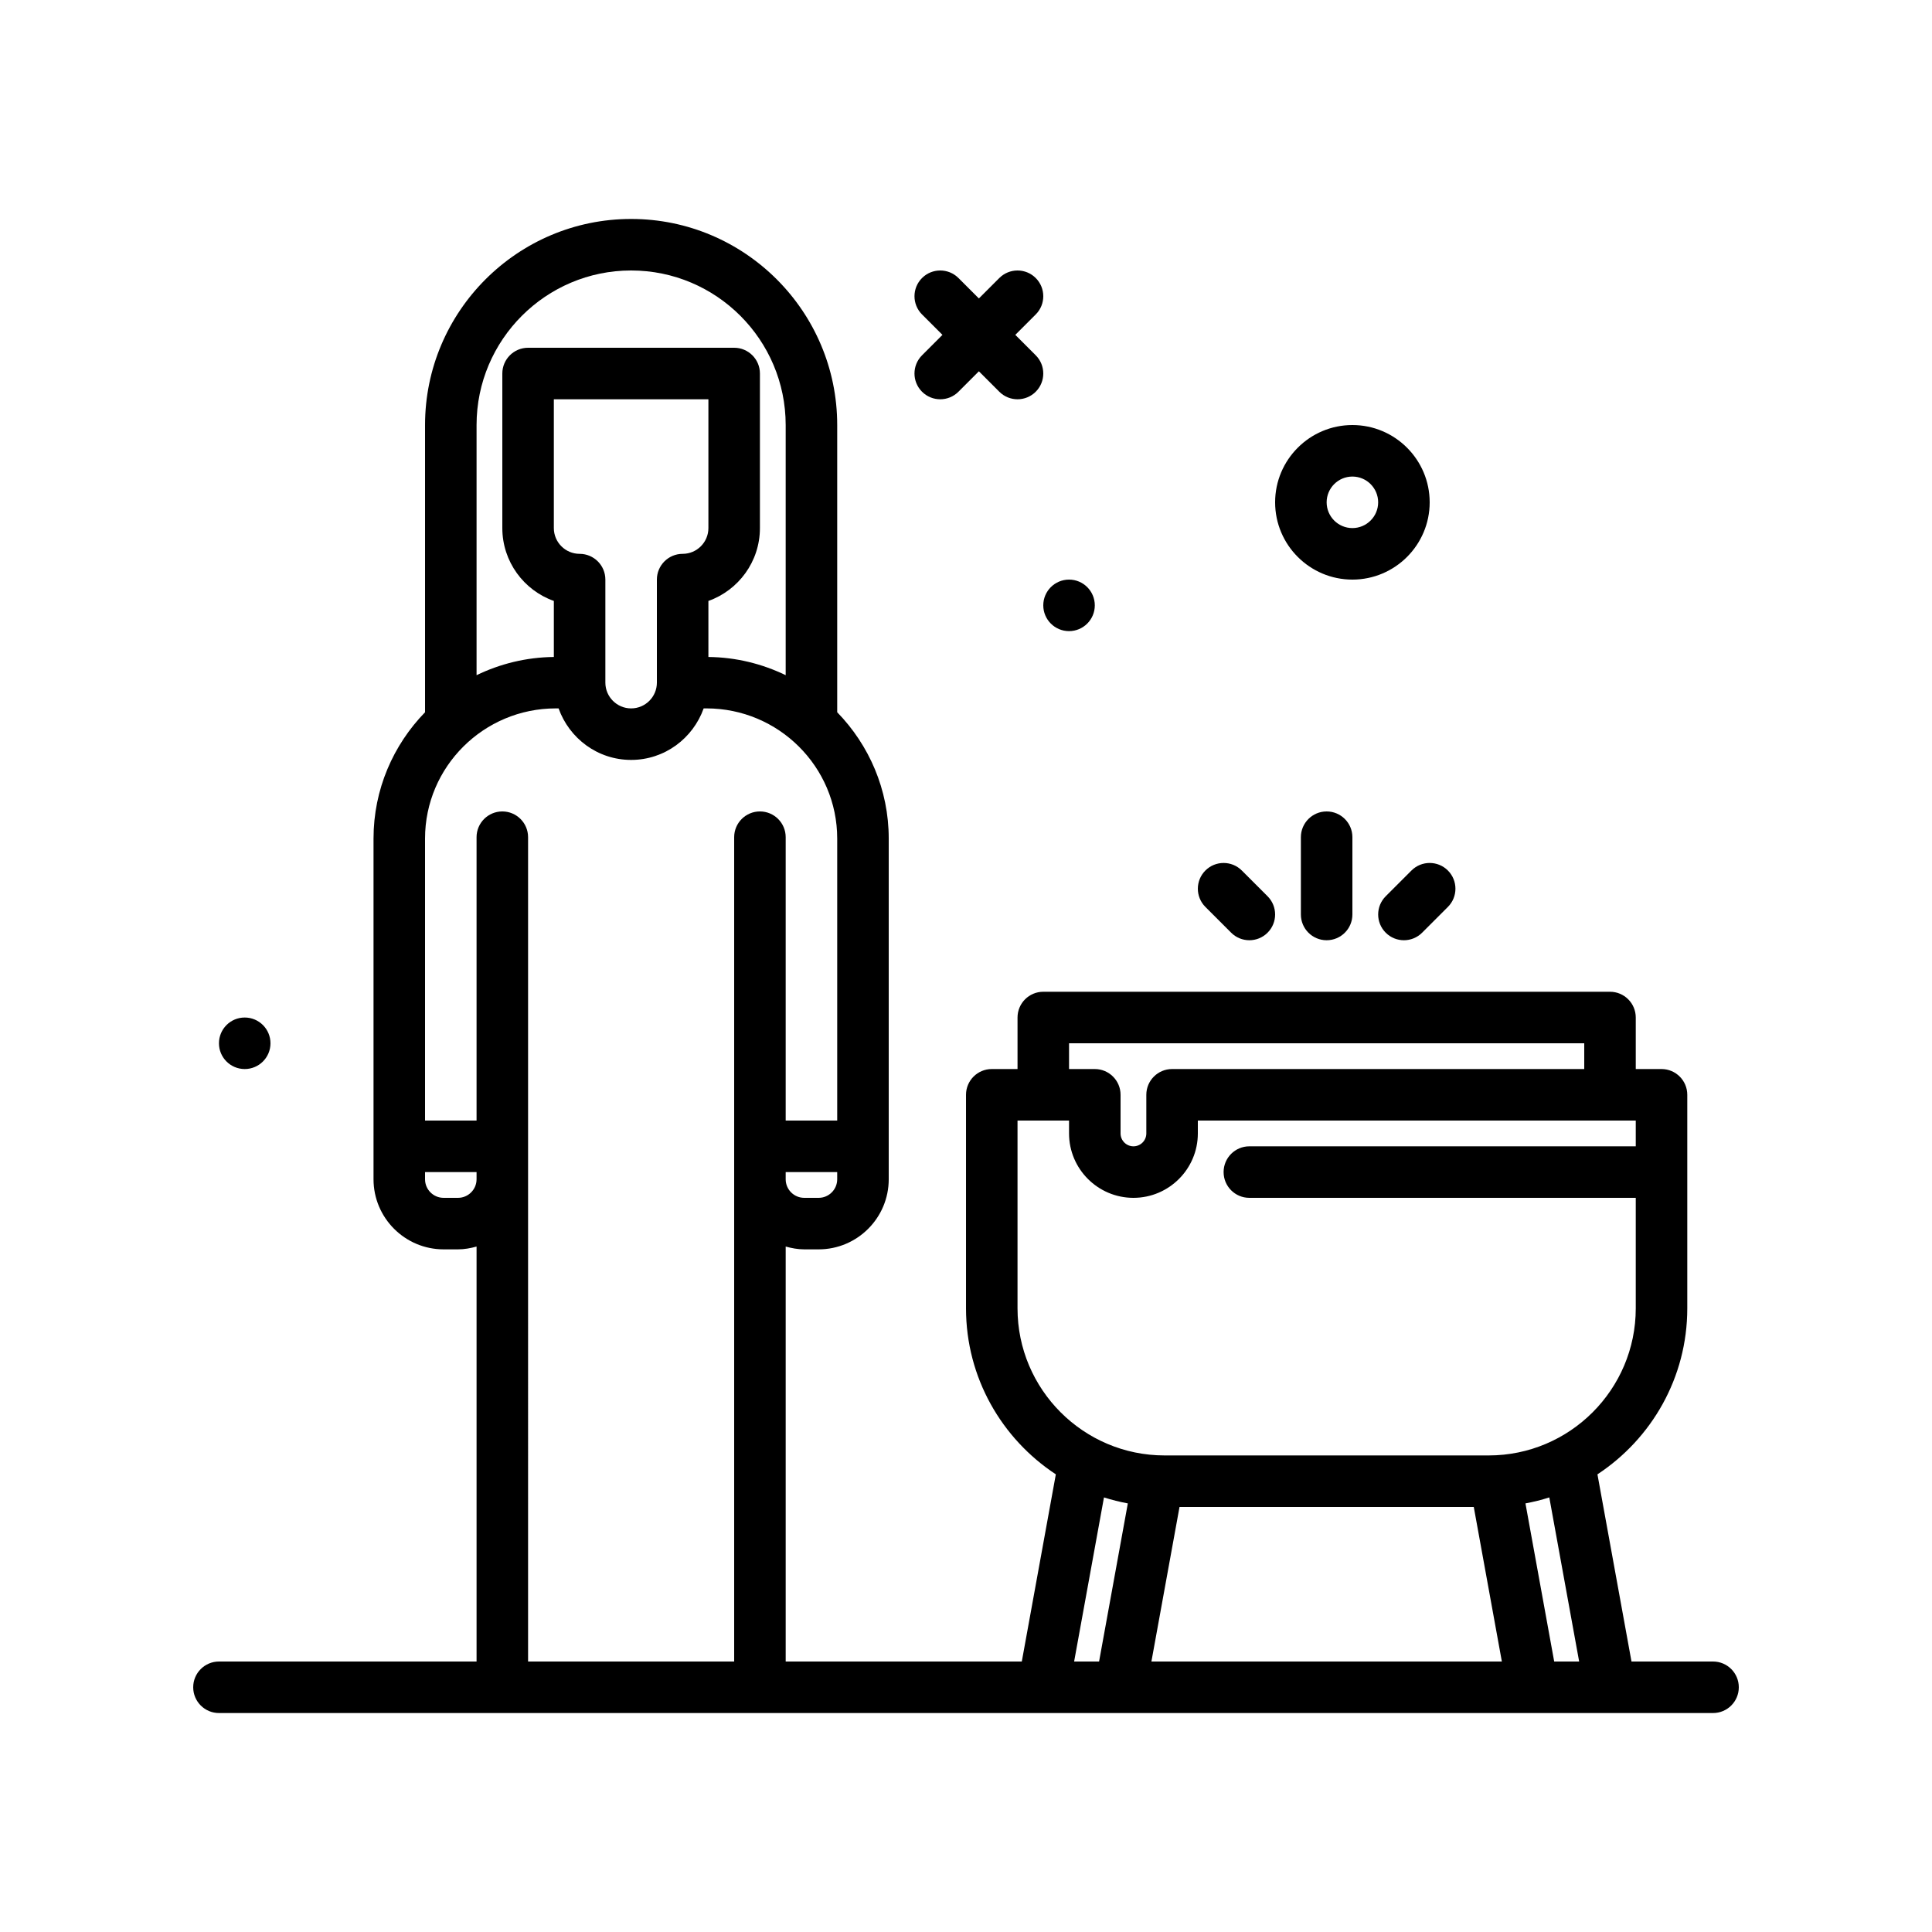 <svg id="manger-mary" enable-background="new 0 0 300 300" height="512" viewBox="0 0 300 300" width="512" xmlns="http://www.w3.org/2000/svg"><g><path d="m266 258h-12.663l-5.287-29.065c8.39-5.517 13.95-15.002 13.95-25.772v-33.163c0-2.209-1.789-4-4-4h-4v-8c0-2.209-1.789-4-4-4h-88c-2.211 0-4 1.791-4 4v8h-4c-2.211 0-4 1.791-4 4v33.162c0 10.77 5.559 20.255 13.948 25.772l-5.285 29.066h-36.663v-64.437c.924.256 1.878.437 2.883.437h2.234c6 0 10.883-4.883 10.883-10.883v-52.908c0-7.619-3.059-14.529-8-19.61v-44.599c0-17.645-14.355-32-32-32s-32 14.355-32 32v44.599c-4.941 5.081-8 11.992-8 19.61v52.908c0 6 4.883 10.883 10.883 10.883h2.234c1.004 0 1.959-.181 2.883-.437v64.437h-40c-2.209 0-4 1.791-4 4s1.791 4 4 4h232c2.211 0 4-1.791 4-4s-1.789-4-4-4zm-20.791 0h-3.875l-4.462-24.552c1.262-.238 2.499-.542 3.702-.929zm-62.054-24h45.691l4.362 24h-54.417zm-17.155-72h80v4h-64c-2.211 0-4 1.791-4 4v6c0 1.104-.898 2-2 2s-2-.896-2-2v-6c0-2.209-1.789-4-4-4h-4zm-8 41.162v-29.162h8v2c0 5.514 4.484 10 10 10s10-4.486 10-10v-2h68v4h-60c-2.211 0-4 1.791-4 4s1.789 4 4 4h60v17.162c0 12.594-10.246 22.838-22.836 22.838h-50.328c-12.59 0-22.836-10.244-22.836-22.838zm13.424 29.357c1.204.387 2.441.692 3.704.93l-4.464 24.551h-3.874zm-44.307-46.519h-2.234c-1.59 0-2.883-1.293-2.883-2.883v-1.117h8v1.117c0 1.59-1.293 2.883-2.883 2.883zm-29.117-144c13.234 0 24 10.766 24 24v38.843c-3.64-1.761-7.7-2.782-12-2.828v-8.701c4.656-1.65 8-6.1 8-11.314v-24c0-2.209-1.791-4-4-4h-32c-2.209 0-4 1.791-4 4v24c0 5.215 3.344 9.664 8 11.314v8.701c-4.3.045-8.36 1.067-12 2.828v-38.843c0-13.234 10.766-24 24-24zm-8 44c-2.205 0-4-1.795-4-4v-20h24v20c0 2.205-1.795 4-4 4-2.209 0-4 1.791-4 4v16c0 2.205-1.795 4-4 4s-4-1.795-4-4v-16c0-2.209-1.791-4-4-4zm-18.883 100h-2.234c-1.59 0-2.883-1.293-2.883-2.883v-1.117h8v1.117c0 1.59-1.293 2.883-2.883 2.883zm10.883-56c0-2.209-1.791-4-4-4s-4 1.791-4 4v44h-8v-43.791c0-11.143 9.107-20.209 20.301-20.209h.437c1.656 4.646 6.055 8 11.263 8s9.606-3.354 11.263-8h.436c11.193 0 20.301 9.066 20.301 20.209v43.791h-8v-44c0-2.209-1.791-4-4-4s-4 1.791-4 4v128h-32.001z"/><circle cx="166" cy="94" r="4"/><path d="m37.993 166c2.209.004 4.003-1.784 4.007-3.993s-1.783-4.003-3.993-4.007c-2.209-.004-4.003 1.783-4.007 3.993-.004 2.209 1.783 4.003 3.993 4.007z"/><path d="m143.172 60.828c.781.781 1.805 1.172 2.828 1.172s2.047-.391 2.828-1.172l3.172-3.172 3.172 3.172c.781.781 1.805 1.172 2.828 1.172s2.047-.391 2.828-1.172c1.562-1.562 1.562-4.094 0-5.656l-3.172-3.172 3.172-3.172c1.562-1.562 1.562-4.094 0-5.656s-4.094-1.562-5.656 0l-3.172 3.172-3.172-3.172c-1.562-1.562-4.094-1.562-5.656 0s-1.562 4.094 0 5.656l3.172 3.172-3.172 3.172c-1.563 1.562-1.563 4.094 0 5.656z"/><path d="m202 130v12c0 2.209 1.789 4 4 4s4-1.791 4-4v-12c0-2.209-1.789-4-4-4s-4 1.791-4 4z"/><path d="m219.172 135.172-4 4c-1.562 1.562-1.562 4.094 0 5.656.781.781 1.805 1.172 2.828 1.172s2.047-.391 2.828-1.172l4-4c1.562-1.562 1.562-4.094 0-5.656s-4.094-1.563-5.656 0z"/><path d="m191.172 144.828c.781.781 1.805 1.172 2.828 1.172s2.047-.391 2.828-1.172c1.562-1.562 1.562-4.094 0-5.656l-4-4c-1.562-1.562-4.094-1.562-5.656 0s-1.562 4.094 0 5.656z"/><path d="m210 90c6.617 0 12-5.383 12-12s-5.383-12-12-12-12 5.383-12 12 5.383 12 12 12zm0-16c2.207 0 4 1.795 4 4s-1.793 4-4 4-4-1.795-4-4 1.793-4 4-4z"/></g></svg>